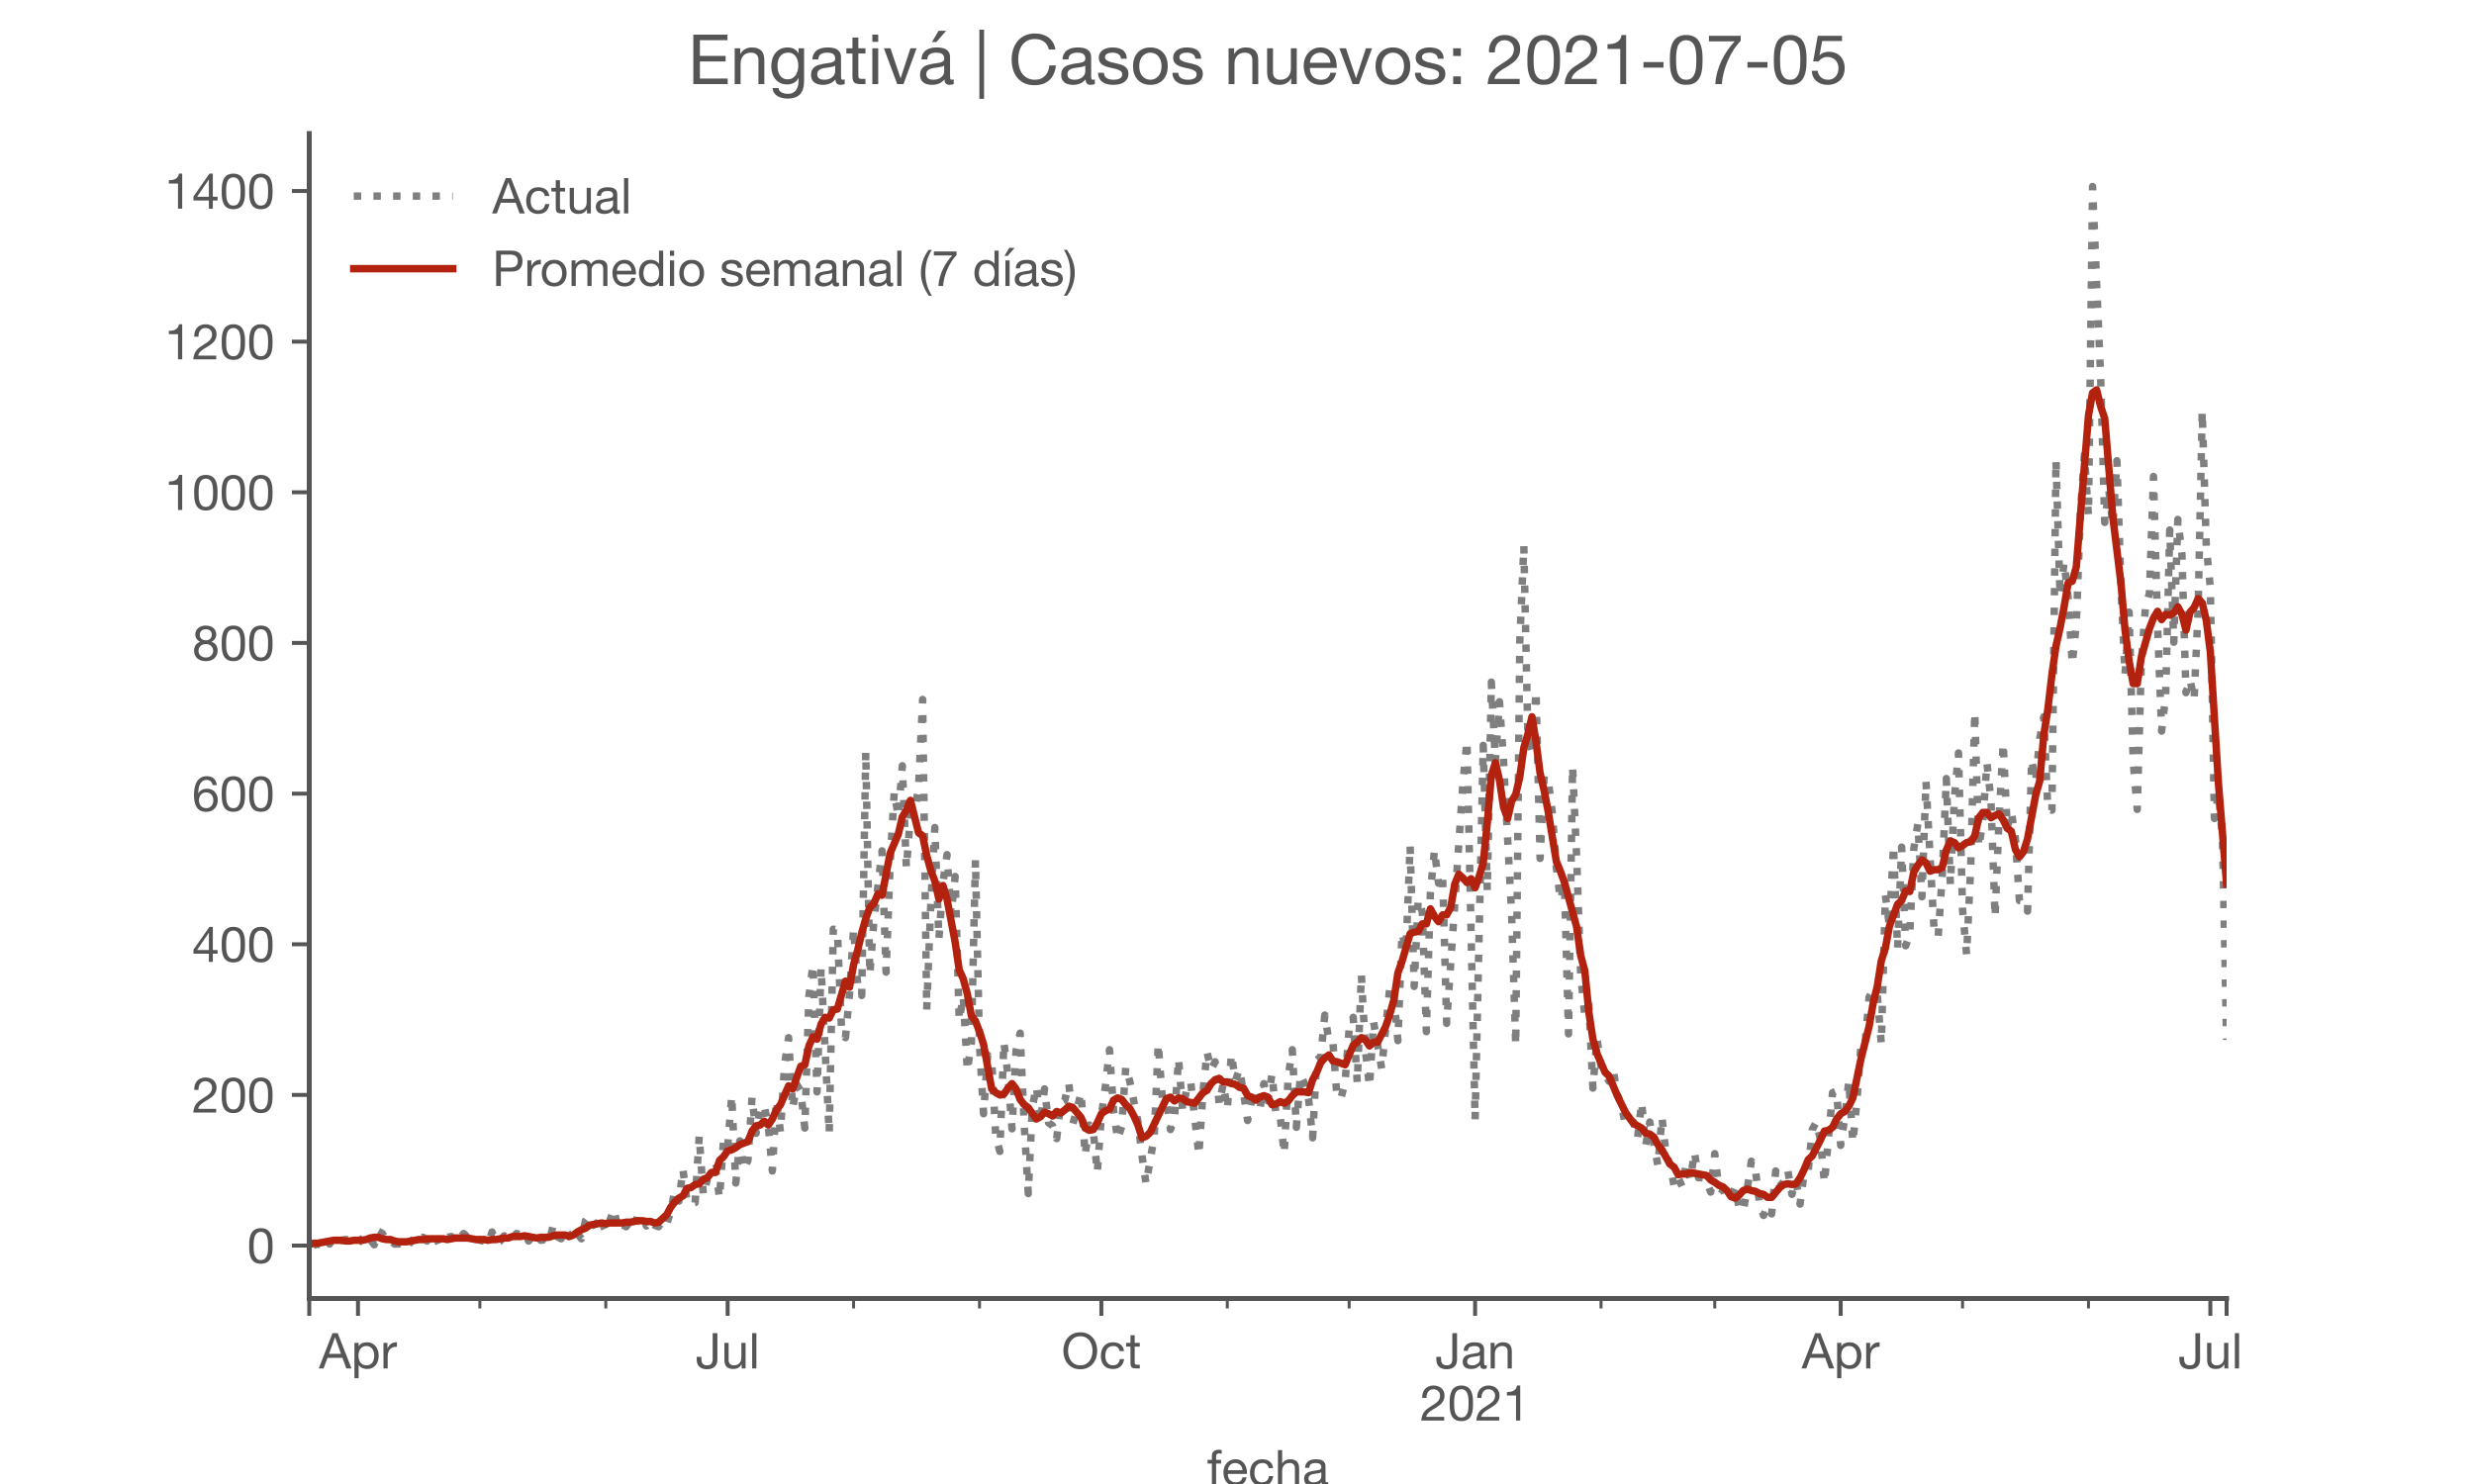 <?xml version="1.0" encoding="utf-8" standalone="no"?>
<!DOCTYPE svg PUBLIC "-//W3C//DTD SVG 1.1//EN"
  "http://www.w3.org/Graphics/SVG/1.1/DTD/svg11.dtd">
<!-- Created with matplotlib (https://matplotlib.org/) -->
<svg height="300pt" version="1.1" viewBox="0 0 500 300" width="500pt" xmlns="http://www.w3.org/2000/svg" xmlns:xlink="http://www.w3.org/1999/xlink">
 <defs>
  <style type="text/css">*{stroke-linecap:butt;stroke-linejoin:round;}</style>
 </defs>
 <g id="figure_1">
  <g id="patch_1">
   <path d="M 0 300 
L 500 300 
L 500 0 
L 0 0 
z
" style="fill:#ffffff;"/>
  </g>
  <g id="axes_1">
   <g id="patch_2">
    <path d="M 62.5 262.5 
L 450 262.5 
L 450 27 
L 62.5 27 
z
" style="fill:#ffffff;"/>
   </g>
   <g id="matplotlib.axis_1">
    <g id="xtick_1">
     <g id="line2d_1">
      <defs>
       <path d="M 0 0 
L 0 3.5 
" id="mbf2eed3cec" style="stroke:#555555;stroke-width:0.8;"/>
      </defs>
      <g>
       <use style="fill:#555555;stroke:#555555;stroke-width:0.8;" x="62.5" xlink:href="#mbf2eed3cec" y="262.5"/>
      </g>
     </g>
    </g>
    <g id="xtick_2">
     <g id="line2d_2">
      <g>
       <use style="fill:#555555;stroke:#555555;stroke-width:0.8;" x="72.352" xlink:href="#mbf2eed3cec" y="262.5"/>
      </g>
     </g>
     <g id="text_1">
      <!-- Apr -->
      <g style="fill:#555555;" transform="translate(64.482 276.641)scale(0.1 -0.1)">
       <defs>
        <path d="M 20.094 29.5 
L 32.203 62.797 
L 32.406 62.797 
L 44.297 29.5 
z
M 27.203 71.406 
L -0.594 0 
L 9.094 0 
L 17.094 21.5 
L 47.297 21.5 
L 55.094 0 
L 65.594 0 
L 37.703 71.406 
z
" id="HelveticaNeue-65"/>
        <path d="M 6.703 51.703 
L 6.703 -19.703 
L 15.203 -19.703 
L 15.203 6.906 
L 15.406 6.906 
Q 16.797 4.594 18.844 3.047 
Q 20.906 1.5 23.203 0.594 
Q 25.5 -0.297 27.844 -0.688 
Q 30.203 -1.094 32.094 -1.094 
Q 38 -1.094 42.453 1 
Q 46.906 3.094 49.844 6.75 
Q 52.797 10.406 54.25 15.297 
Q 55.703 20.203 55.703 25.703 
Q 55.703 31.203 54.203 36.094 
Q 52.703 41 49.75 44.75 
Q 46.797 48.5 42.344 50.703 
Q 37.906 52.906 31.906 52.906 
Q 26.5 52.906 22 50.953 
Q 17.5 49 15.406 44.703 
L 15.203 44.703 
L 15.203 51.703 
z
M 46.703 26.297 
Q 46.703 22.5 45.891 18.891 
Q 45.094 15.297 43.297 12.5 
Q 41.5 9.703 38.547 8 
Q 35.594 6.297 31.203 6.297 
Q 26.797 6.297 23.688 7.938 
Q 20.594 9.594 18.641 12.297 
Q 16.703 15 15.797 18.547 
Q 14.906 22.094 14.906 25.906 
Q 14.906 29.5 15.75 33 
Q 16.594 36.5 18.5 39.25 
Q 20.406 42 23.406 43.703 
Q 26.406 45.406 30.703 45.406 
Q 34.797 45.406 37.844 43.797 
Q 40.906 42.203 42.844 39.5 
Q 44.797 36.797 45.75 33.344 
Q 46.703 29.906 46.703 26.297 
z
" id="HelveticaNeue-112"/>
        <path d="M 6.094 51.703 
L 6.094 0 
L 14.594 0 
L 14.594 23 
Q 14.594 28 15.594 31.844 
Q 16.594 35.703 18.797 38.391 
Q 21 41.094 24.594 42.5 
Q 28.203 43.906 33.297 43.906 
L 33.297 52.906 
Q 26.406 53.094 21.906 50.094 
Q 17.406 47.094 14.297 40.797 
L 14.094 40.797 
L 14.094 51.703 
z
" id="HelveticaNeue-114"/>
       </defs>
       <use xlink:href="#HelveticaNeue-65"/>
       <use x="64.8" xlink:href="#HelveticaNeue-112"/>
       <use x="124.1" xlink:href="#HelveticaNeue-114"/>
      </g>
     </g>
    </g>
    <g id="xtick_3">
     <g id="line2d_3">
      <g>
       <use style="fill:#555555;stroke:#555555;stroke-width:0.8;" x="147.06" xlink:href="#mbf2eed3cec" y="262.5"/>
      </g>
     </g>
     <g id="text_2">
      <!-- Jul -->
      <g style="fill:#555555;" transform="translate(140.575 276.641)scale(0.1 -0.1)">
       <defs>
        <path d="M 44.094 17.797 
L 44.094 71.406 
L 34.594 71.406 
L 34.594 19.203 
Q 34.594 13.297 32.141 9.797 
Q 29.703 6.297 23.203 6.297 
Q 19.703 6.297 17.453 7.344 
Q 15.203 8.406 13.953 10.297 
Q 12.703 12.203 12.203 14.797 
Q 11.703 17.406 11.703 20.5 
L 11.703 23.5 
L 2.203 23.5 
L 2.203 19.094 
Q 2.203 8.906 7.594 3.656 
Q 13 -1.594 23 -1.594 
Q 29 -1.594 33.047 0.047 
Q 37.094 1.703 39.547 4.453 
Q 42 7.203 43.047 10.703 
Q 44.094 14.203 44.094 17.797 
z
" id="HelveticaNeue-74"/>
        <path d="M 49.203 0 
L 49.203 51.703 
L 40.703 51.703 
L 40.703 22.5 
Q 40.703 19 39.75 16.047 
Q 38.797 13.094 36.891 10.891 
Q 35 8.703 32.141 7.5 
Q 29.297 6.297 25.406 6.297 
Q 20.5 6.297 17.703 9.094 
Q 14.906 11.906 14.906 16.703 
L 14.906 51.703 
L 6.406 51.703 
L 6.406 17.703 
Q 6.406 13.5 7.25 10.047 
Q 8.094 6.594 10.188 4.094 
Q 12.297 1.594 15.688 0.25 
Q 19.094 -1.094 24.203 -1.094 
Q 29.906 -1.094 34.094 1.156 
Q 38.297 3.406 41 8.203 
L 41.203 8.203 
L 41.203 0 
z
" id="HelveticaNeue-117"/>
        <path d="M 6.906 71.406 
L 6.906 0 
L 15.406 0 
L 15.406 71.406 
z
" id="HelveticaNeue-108"/>
       </defs>
       <use xlink:href="#HelveticaNeue-74"/>
       <use x="51.9" xlink:href="#HelveticaNeue-117"/>
       <use x="107.5" xlink:href="#HelveticaNeue-108"/>
      </g>
     </g>
    </g>
    <g id="xtick_4">
     <g id="line2d_4">
      <g>
       <use style="fill:#555555;stroke:#555555;stroke-width:0.8;" x="222.59" xlink:href="#mbf2eed3cec" y="262.5"/>
      </g>
     </g>
     <g id="text_3">
      <!-- Oct -->
      <g style="fill:#555555;" transform="translate(214.53 276.641)scale(0.1 -0.1)">
       <defs>
        <path d="M 13.297 35.703 
Q 13.297 41.094 14.688 46.344 
Q 16.094 51.594 19.094 55.797 
Q 22.094 60 26.797 62.547 
Q 31.5 65.094 38 65.094 
Q 44.5 65.094 49.203 62.547 
Q 53.906 60 56.906 55.797 
Q 59.906 51.594 61.297 46.344 
Q 62.703 41.094 62.703 35.703 
Q 62.703 30.297 61.297 25.047 
Q 59.906 19.797 56.906 15.594 
Q 53.906 11.406 49.203 8.844 
Q 44.5 6.297 38 6.297 
Q 31.5 6.297 26.797 8.844 
Q 22.094 11.406 19.094 15.594 
Q 16.094 19.797 14.688 25.047 
Q 13.297 30.297 13.297 35.703 
z
M 3.797 35.703 
Q 3.797 28.406 5.938 21.656 
Q 8.094 14.906 12.391 9.703 
Q 16.703 4.5 23.094 1.453 
Q 29.5 -1.594 38 -1.594 
Q 46.5 -1.594 52.891 1.453 
Q 59.297 4.5 63.594 9.703 
Q 67.906 14.906 70.047 21.656 
Q 72.203 28.406 72.203 35.703 
Q 72.203 43 70.047 49.75 
Q 67.906 56.5 63.594 61.703 
Q 59.297 66.906 52.891 70 
Q 46.5 73.094 38 73.094 
Q 29.5 73.094 23.094 70 
Q 16.703 66.906 12.391 61.703 
Q 8.094 56.5 5.938 49.75 
Q 3.797 43 3.797 35.703 
z
" id="HelveticaNeue-79"/>
        <path d="M 41.5 35.094 
L 50.297 35.094 
Q 49.797 39.703 47.891 43.047 
Q 46 46.406 43.047 48.594 
Q 40.094 50.797 36.25 51.844 
Q 32.406 52.906 28 52.906 
Q 21.906 52.906 17.297 50.75 
Q 12.703 48.594 9.641 44.844 
Q 6.594 41.094 5.094 36.047 
Q 3.594 31 3.594 25.203 
Q 3.594 19.406 5.141 14.547 
Q 6.703 9.703 9.75 6.203 
Q 12.797 2.703 17.344 0.797 
Q 21.906 -1.094 27.797 -1.094 
Q 37.703 -1.094 43.453 4.094 
Q 49.203 9.297 50.594 18.906 
L 41.906 18.906 
Q 41.094 12.906 37.547 9.594 
Q 34 6.297 27.703 6.297 
Q 23.703 6.297 20.797 7.891 
Q 17.906 9.5 16.094 12.141 
Q 14.297 14.797 13.438 18.188 
Q 12.594 21.594 12.594 25.203 
Q 12.594 29.094 13.391 32.75 
Q 14.203 36.406 16.047 39.203 
Q 17.906 42 21 43.703 
Q 24.094 45.406 28.703 45.406 
Q 34.094 45.406 37.297 42.703 
Q 40.5 40 41.5 35.094 
z
" id="HelveticaNeue-99"/>
        <path d="M 18.203 51.703 
L 18.203 67.203 
L 9.703 67.203 
L 9.703 51.703 
L 0.906 51.703 
L 0.906 44.203 
L 9.703 44.203 
L 9.703 11.297 
Q 9.703 7.703 10.391 5.5 
Q 11.094 3.297 12.547 2.094 
Q 14 0.906 16.344 0.453 
Q 18.703 0 22 0 
L 28.5 0 
L 28.5 7.5 
L 24.594 7.5 
Q 22.594 7.5 21.344 7.641 
Q 20.094 7.797 19.391 8.297 
Q 18.703 8.797 18.453 9.688 
Q 18.203 10.594 18.203 12.094 
L 18.203 44.203 
L 28.5 44.203 
L 28.5 51.703 
z
" id="HelveticaNeue-116"/>
       </defs>
       <use xlink:href="#HelveticaNeue-79"/>
       <use x="76" xlink:href="#HelveticaNeue-99"/>
       <use x="129.7" xlink:href="#HelveticaNeue-116"/>
      </g>
     </g>
    </g>
    <g id="xtick_5">
     <g id="line2d_5">
      <g>
       <use style="fill:#555555;stroke:#555555;stroke-width:0.8;" x="298.12" xlink:href="#mbf2eed3cec" y="262.5"/>
      </g>
     </g>
     <g id="text_4">
      <!-- Jan -->
      <g style="fill:#555555;" transform="translate(290.06 276.641)scale(0.1 -0.1)">
       <defs>
        <path d="M 52.203 0.203 
Q 50 -1.094 46.094 -1.094 
Q 42.797 -1.094 40.844 0.75 
Q 38.906 2.594 38.906 6.797 
Q 35.406 2.594 30.75 0.75 
Q 26.094 -1.094 20.703 -1.094 
Q 17.203 -1.094 14.047 -0.297 
Q 10.906 0.5 8.594 2.203 
Q 6.297 3.906 4.938 6.656 
Q 3.594 9.406 3.594 13.297 
Q 3.594 17.703 5.094 20.5 
Q 6.594 23.297 9.047 25.047 
Q 11.5 26.797 14.641 27.688 
Q 17.797 28.594 21.094 29.203 
Q 24.594 29.906 27.75 30.25 
Q 30.906 30.594 33.297 31.25 
Q 35.703 31.906 37.094 33.156 
Q 38.5 34.406 38.5 36.797 
Q 38.5 39.594 37.453 41.297 
Q 36.406 43 34.75 43.891 
Q 33.094 44.797 31.047 45.094 
Q 29 45.406 27 45.406 
Q 21.594 45.406 18 43.344 
Q 14.406 41.297 14.094 35.594 
L 5.594 35.594 
Q 5.797 40.406 7.594 43.703 
Q 9.406 47 12.406 49.047 
Q 15.406 51.094 19.25 52 
Q 23.094 52.906 27.5 52.906 
Q 31 52.906 34.453 52.406 
Q 37.906 51.906 40.703 50.344 
Q 43.5 48.797 45.203 46 
Q 46.906 43.203 46.906 38.703 
L 46.906 12.094 
Q 46.906 9.094 47.25 7.688 
Q 47.594 6.297 49.594 6.297 
Q 50.703 6.297 52.203 6.797 
z
M 38.406 26.703 
Q 36.797 25.5 34.188 24.953 
Q 31.594 24.406 28.75 24.047 
Q 25.906 23.703 23 23.25 
Q 20.094 22.797 17.797 21.797 
Q 15.5 20.797 14.047 18.938 
Q 12.594 17.094 12.594 13.906 
Q 12.594 11.797 13.438 10.344 
Q 14.297 8.906 15.641 8 
Q 17 7.094 18.797 6.688 
Q 20.594 6.297 22.594 6.297 
Q 26.797 6.297 29.797 7.438 
Q 32.797 8.594 34.688 10.344 
Q 36.594 12.094 37.5 14.141 
Q 38.406 16.203 38.406 18 
z
" id="HelveticaNeue-97"/>
        <path d="M 6.406 51.703 
L 6.406 0 
L 14.906 0 
L 14.906 29.203 
Q 14.906 32.703 15.844 35.641 
Q 16.797 38.594 18.688 40.797 
Q 20.594 43 23.438 44.203 
Q 26.297 45.406 30.203 45.406 
Q 35.094 45.406 37.891 42.594 
Q 40.703 39.797 40.703 35 
L 40.703 0 
L 49.203 0 
L 49.203 34 
Q 49.203 38.203 48.344 41.641 
Q 47.5 45.094 45.391 47.594 
Q 43.297 50.094 39.891 51.5 
Q 36.5 52.906 31.406 52.906 
Q 19.906 52.906 14.594 43.5 
L 14.406 43.5 
L 14.406 51.703 
z
" id="HelveticaNeue-110"/>
       </defs>
       <use xlink:href="#HelveticaNeue-74"/>
       <use x="51.9" xlink:href="#HelveticaNeue-97"/>
       <use x="105.6" xlink:href="#HelveticaNeue-110"/>
      </g>
      <!-- 2021 -->
      <g style="fill:#555555;" transform="translate(287.001 287.18)scale(0.1 -0.1)">
       <defs>
        <path d="M 4.406 45.797 
L 12.906 45.797 
Q 12.797 49 13.547 52.141 
Q 14.297 55.297 16 57.797 
Q 17.703 60.297 20.344 61.844 
Q 23 63.406 26.703 63.406 
Q 29.5 63.406 32 62.5 
Q 34.5 61.594 36.344 59.891 
Q 38.203 58.203 39.297 55.844 
Q 40.406 53.5 40.406 50.594 
Q 40.406 46.906 39.25 44.094 
Q 38.094 41.297 35.844 38.891 
Q 33.594 36.5 30.188 34.141 
Q 26.797 31.797 22.297 29 
Q 18.594 26.797 15.188 24.297 
Q 11.797 21.797 9.094 18.5 
Q 6.406 15.203 4.656 10.75 
Q 2.906 6.297 2.406 0 
L 48.703 0 
L 48.703 7.5 
L 12.297 7.5 
Q 12.906 10.797 14.844 13.344 
Q 16.797 15.906 19.547 18.094 
Q 22.297 20.297 25.594 22.25 
Q 28.906 24.203 32.203 26.203 
Q 35.5 28.297 38.594 30.594 
Q 41.703 32.906 44.094 35.75 
Q 46.5 38.594 47.953 42.188 
Q 49.406 45.797 49.406 50.5 
Q 49.406 55.5 47.656 59.297 
Q 45.906 63.094 42.906 65.641 
Q 39.906 68.203 35.844 69.547 
Q 31.797 70.906 27.203 70.906 
Q 21.594 70.906 17.188 69 
Q 12.797 67.094 9.844 63.75 
Q 6.906 60.406 5.5 55.797 
Q 4.094 51.203 4.406 45.797 
z
" id="HelveticaNeue-50"/>
        <path d="M 13.203 34.906 
Q 13.203 37.5 13.25 40.641 
Q 13.297 43.797 13.75 46.938 
Q 14.203 50.094 15.047 53.094 
Q 15.906 56.094 17.547 58.344 
Q 19.203 60.594 21.703 62 
Q 24.203 63.406 27.797 63.406 
Q 31.406 63.406 33.906 62 
Q 36.406 60.594 38.047 58.344 
Q 39.703 56.094 40.547 53.094 
Q 41.406 50.094 41.844 46.938 
Q 42.297 43.797 42.344 40.641 
Q 42.406 37.5 42.406 34.906 
Q 42.406 30.906 42.156 25.953 
Q 41.906 21 40.547 16.641 
Q 39.203 12.297 36.203 9.297 
Q 33.203 6.297 27.797 6.297 
Q 22.406 6.297 19.406 9.297 
Q 16.406 12.297 15.047 16.641 
Q 13.703 21 13.453 25.953 
Q 13.203 30.906 13.203 34.906 
z
M 4.203 34.797 
Q 4.203 30.906 4.391 26.703 
Q 4.594 22.5 5.391 18.5 
Q 6.203 14.5 7.703 10.953 
Q 9.203 7.406 11.797 4.703 
Q 14.406 2 18.344 0.453 
Q 22.297 -1.094 27.797 -1.094 
Q 33.406 -1.094 37.297 0.453 
Q 41.203 2 43.797 4.703 
Q 46.406 7.406 47.906 10.953 
Q 49.406 14.5 50.203 18.5 
Q 51 22.5 51.203 26.703 
Q 51.406 30.906 51.406 34.797 
Q 51.406 38.703 51.203 42.891 
Q 51 47.094 50.203 51.094 
Q 49.406 55.094 47.906 58.688 
Q 46.406 62.297 43.797 65 
Q 41.203 67.703 37.25 69.297 
Q 33.297 70.906 27.797 70.906 
Q 22.297 70.906 18.344 69.297 
Q 14.406 67.703 11.797 65 
Q 9.203 62.297 7.703 58.688 
Q 6.203 55.094 5.391 51.094 
Q 4.594 47.094 4.391 42.891 
Q 4.203 38.703 4.203 34.797 
z
" id="HelveticaNeue-48"/>
        <path d="M 35.594 0 
L 35.594 70.906 
L 29.094 70.906 
Q 28.406 66.906 26.5 64.297 
Q 24.594 61.703 21.844 60.203 
Q 19.094 58.703 15.688 58.141 
Q 12.297 57.594 8.703 57.594 
L 8.703 50.797 
L 27.094 50.797 
L 27.094 0 
z
" id="HelveticaNeue-49"/>
       </defs>
       <use xlink:href="#HelveticaNeue-50"/>
       <use x="55.6" xlink:href="#HelveticaNeue-48"/>
       <use x="111.2" xlink:href="#HelveticaNeue-50"/>
       <use x="166.8" xlink:href="#HelveticaNeue-49"/>
      </g>
     </g>
    </g>
    <g id="xtick_6">
     <g id="line2d_6">
      <g>
       <use style="fill:#555555;stroke:#555555;stroke-width:0.8;" x="372.007" xlink:href="#mbf2eed3cec" y="262.5"/>
      </g>
     </g>
     <g id="text_5">
      <!-- Apr -->
      <g style="fill:#555555;" transform="translate(364.138 276.641)scale(0.1 -0.1)">
       <use xlink:href="#HelveticaNeue-65"/>
       <use x="64.8" xlink:href="#HelveticaNeue-112"/>
       <use x="124.1" xlink:href="#HelveticaNeue-114"/>
      </g>
     </g>
    </g>
    <g id="xtick_7">
     <g id="line2d_7">
      <g>
       <use style="fill:#555555;stroke:#555555;stroke-width:0.8;" x="446.716" xlink:href="#mbf2eed3cec" y="262.5"/>
      </g>
     </g>
     <g id="text_6">
      <!-- Jul -->
      <g style="fill:#555555;" transform="translate(440.231 276.641)scale(0.1 -0.1)">
       <use xlink:href="#HelveticaNeue-74"/>
       <use x="51.9" xlink:href="#HelveticaNeue-117"/>
       <use x="107.5" xlink:href="#HelveticaNeue-108"/>
      </g>
     </g>
    </g>
    <g id="xtick_8">
     <g id="line2d_8">
      <g>
       <use style="fill:#555555;stroke:#555555;stroke-width:0.8;" x="450" xlink:href="#mbf2eed3cec" y="262.5"/>
      </g>
     </g>
    </g>
    <g id="xtick_9">
     <g id="line2d_9">
      <defs>
       <path d="M 0 0 
L 0 2 
" id="m38c114b309" style="stroke:#555555;stroke-width:0.6;"/>
      </defs>
      <g>
       <use style="fill:#555555;stroke:#555555;stroke-width:0.6;" x="96.981" xlink:href="#m38c114b309" y="262.5"/>
      </g>
     </g>
    </g>
    <g id="xtick_10">
     <g id="line2d_10">
      <g>
       <use style="fill:#555555;stroke:#555555;stroke-width:0.6;" x="122.431" xlink:href="#m38c114b309" y="262.5"/>
      </g>
     </g>
    </g>
    <g id="xtick_11">
     <g id="line2d_11">
      <g>
       <use style="fill:#555555;stroke:#555555;stroke-width:0.6;" x="172.511" xlink:href="#m38c114b309" y="262.5"/>
      </g>
     </g>
    </g>
    <g id="xtick_12">
     <g id="line2d_12">
      <g>
       <use style="fill:#555555;stroke:#555555;stroke-width:0.6;" x="197.961" xlink:href="#m38c114b309" y="262.5"/>
      </g>
     </g>
    </g>
    <g id="xtick_13">
     <g id="line2d_13">
      <g>
       <use style="fill:#555555;stroke:#555555;stroke-width:0.6;" x="248.04" xlink:href="#m38c114b309" y="262.5"/>
      </g>
     </g>
    </g>
    <g id="xtick_14">
     <g id="line2d_14">
      <g>
       <use style="fill:#555555;stroke:#555555;stroke-width:0.6;" x="272.669" xlink:href="#m38c114b309" y="262.5"/>
      </g>
     </g>
    </g>
    <g id="xtick_15">
     <g id="line2d_15">
      <g>
       <use style="fill:#555555;stroke:#555555;stroke-width:0.6;" x="323.57" xlink:href="#m38c114b309" y="262.5"/>
      </g>
     </g>
    </g>
    <g id="xtick_16">
     <g id="line2d_16">
      <g>
       <use style="fill:#555555;stroke:#555555;stroke-width:0.6;" x="346.557" xlink:href="#m38c114b309" y="262.5"/>
      </g>
     </g>
    </g>
    <g id="xtick_17">
     <g id="line2d_17">
      <g>
       <use style="fill:#555555;stroke:#555555;stroke-width:0.6;" x="396.637" xlink:href="#m38c114b309" y="262.5"/>
      </g>
     </g>
    </g>
    <g id="xtick_18">
     <g id="line2d_18">
      <g>
       <use style="fill:#555555;stroke:#555555;stroke-width:0.6;" x="422.087" xlink:href="#m38c114b309" y="262.5"/>
      </g>
     </g>
    </g>
    <g id="text_7">
     <!-- fecha -->
     <g style="fill:#555555;" transform="translate(243.935 300.291)scale(0.1 -0.1)">
      <defs>
       <path d="M 9.906 44.203 
L 9.906 0 
L 18.406 0 
L 18.406 44.203 
L 28.406 44.203 
L 28.406 51.703 
L 18.406 51.703 
L 18.406 58.906 
Q 18.406 62.297 20.094 63.5 
Q 21.797 64.703 24.906 64.703 
Q 26 64.703 27.297 64.547 
Q 28.594 64.406 29.703 64 
L 29.703 71.406 
Q 28.5 71.797 26.953 72 
Q 25.406 72.203 24.203 72.203 
Q 17.203 72.203 13.547 68.953 
Q 9.906 65.703 9.906 59.406 
L 9.906 51.703 
L 1.203 51.703 
L 1.203 44.203 
z
" id="HelveticaNeue-102"/>
       <path d="M 42.297 30.797 
L 12.594 30.797 
Q 12.797 33.797 13.891 36.438 
Q 15 39.094 16.891 41.094 
Q 18.797 43.094 21.438 44.25 
Q 24.094 45.406 27.406 45.406 
Q 30.594 45.406 33.25 44.25 
Q 35.906 43.094 37.844 41.141 
Q 39.797 39.203 40.938 36.5 
Q 42.094 33.797 42.297 30.797 
z
M 50.5 16.406 
L 42.094 16.406 
Q 41 11.297 37.547 8.797 
Q 34.094 6.297 28.703 6.297 
Q 24.5 6.297 21.391 7.688 
Q 18.297 9.094 16.297 11.438 
Q 14.297 13.797 13.391 16.844 
Q 12.5 19.906 12.594 23.297 
L 51.297 23.297 
Q 51.5 28 50.453 33.203 
Q 49.406 38.406 46.656 42.797 
Q 43.906 47.203 39.344 50.047 
Q 34.797 52.906 27.906 52.906 
Q 22.594 52.906 18.141 50.906 
Q 13.703 48.906 10.453 45.297 
Q 7.203 41.703 5.391 36.797 
Q 3.594 31.906 3.594 26 
Q 3.797 20.094 5.344 15.094 
Q 6.906 10.094 10 6.5 
Q 13.094 2.906 17.641 0.906 
Q 22.203 -1.094 28.406 -1.094 
Q 37.203 -1.094 43 3.297 
Q 48.797 7.703 50.5 16.406 
z
" id="HelveticaNeue-101"/>
       <path d="M 6.406 71.406 
L 6.406 0 
L 14.906 0 
L 14.906 29.203 
Q 14.906 32.703 15.844 35.641 
Q 16.797 38.594 18.688 40.797 
Q 20.594 43 23.438 44.203 
Q 26.297 45.406 30.203 45.406 
Q 35.094 45.406 37.891 42.594 
Q 40.703 39.797 40.703 35 
L 40.703 0 
L 49.203 0 
L 49.203 34 
Q 49.203 38.203 48.344 41.641 
Q 47.5 45.094 45.391 47.594 
Q 43.297 50.094 39.891 51.5 
Q 36.5 52.906 31.406 52.906 
Q 29.094 52.906 26.641 52.406 
Q 24.203 51.906 21.953 50.844 
Q 19.703 49.797 17.891 48.141 
Q 16.094 46.5 15.094 44.094 
L 14.906 44.094 
L 14.906 71.406 
z
" id="HelveticaNeue-104"/>
      </defs>
      <use xlink:href="#HelveticaNeue-102"/>
      <use x="29.6" xlink:href="#HelveticaNeue-101"/>
      <use x="83.3" xlink:href="#HelveticaNeue-99"/>
      <use x="137" xlink:href="#HelveticaNeue-104"/>
      <use x="192.6" xlink:href="#HelveticaNeue-97"/>
     </g>
    </g>
   </g>
   <g id="matplotlib.axis_2">
    <g id="ytick_1">
     <g id="line2d_19">
      <defs>
       <path d="M 0 0 
L -3.5 0 
" id="mf27872393b" style="stroke:#555555;stroke-width:0.8;"/>
      </defs>
      <g>
       <use style="fill:#555555;stroke:#555555;stroke-width:0.8;" x="62.5" xlink:href="#mf27872393b" y="251.795"/>
      </g>
     </g>
     <g id="text_8">
      <!-- 0 -->
      <g style="fill:#555555;" transform="translate(49.941 255.366)scale(0.1 -0.1)">
       <use xlink:href="#HelveticaNeue-48"/>
      </g>
     </g>
    </g>
    <g id="ytick_2">
     <g id="line2d_20">
      <g>
       <use style="fill:#555555;stroke:#555555;stroke-width:0.8;" x="62.5" xlink:href="#mf27872393b" y="221.342"/>
      </g>
     </g>
     <g id="text_9">
      <!-- 200 -->
      <g style="fill:#555555;" transform="translate(38.822 224.912)scale(0.1 -0.1)">
       <use xlink:href="#HelveticaNeue-50"/>
       <use x="55.6" xlink:href="#HelveticaNeue-48"/>
       <use x="111.2" xlink:href="#HelveticaNeue-48"/>
      </g>
     </g>
    </g>
    <g id="ytick_3">
     <g id="line2d_21">
      <g>
       <use style="fill:#555555;stroke:#555555;stroke-width:0.8;" x="62.5" xlink:href="#mf27872393b" y="190.888"/>
      </g>
     </g>
     <g id="text_10">
      <!-- 400 -->
      <g style="fill:#555555;" transform="translate(38.822 194.458)scale(0.1 -0.1)">
       <defs>
        <path d="M 33.906 24.094 
L 10.094 24.094 
L 33.703 58.797 
L 33.906 58.797 
z
M 41.906 24.094 
L 41.906 70.906 
L 35.094 70.906 
L 2.797 24.797 
L 2.797 16.594 
L 33.906 16.594 
L 33.906 0 
L 41.906 0 
L 41.906 16.594 
L 51.5 16.594 
L 51.5 24.094 
z
" id="HelveticaNeue-52"/>
       </defs>
       <use xlink:href="#HelveticaNeue-52"/>
       <use x="55.6" xlink:href="#HelveticaNeue-48"/>
       <use x="111.2" xlink:href="#HelveticaNeue-48"/>
      </g>
     </g>
    </g>
    <g id="ytick_4">
     <g id="line2d_22">
      <g>
       <use style="fill:#555555;stroke:#555555;stroke-width:0.8;" x="62.5" xlink:href="#mf27872393b" y="160.434"/>
      </g>
     </g>
     <g id="text_11">
      <!-- 600 -->
      <g style="fill:#555555;" transform="translate(38.822 164.004)scale(0.1 -0.1)">
       <defs>
        <path d="M 41.406 52.797 
L 49.906 52.797 
Q 49.094 61.594 43.891 66.25 
Q 38.703 70.906 29.906 70.906 
Q 22.297 70.906 17.297 67.703 
Q 12.297 64.5 9.297 59.203 
Q 6.297 53.906 5.047 47.047 
Q 3.797 40.203 3.797 32.906 
Q 3.797 27.297 4.641 21.297 
Q 5.5 15.297 8.094 10.297 
Q 10.703 5.297 15.5 2.094 
Q 20.297 -1.094 28.203 -1.094 
Q 34.906 -1.094 39.453 1.156 
Q 44 3.406 46.75 6.844 
Q 49.5 10.297 50.703 14.5 
Q 51.906 18.703 51.906 22.594 
Q 51.906 27.5 50.406 31.703 
Q 48.906 35.906 46.156 39 
Q 43.406 42.094 39.344 43.844 
Q 35.297 45.594 30.203 45.594 
Q 24.406 45.594 19.953 43.391 
Q 15.5 41.203 12.5 36.297 
L 12.297 36.5 
Q 12.406 40.594 13.094 45.297 
Q 13.797 50 15.641 54.047 
Q 17.5 58.094 20.797 60.75 
Q 24.094 63.406 29.5 63.406 
Q 34.594 63.406 37.688 60.5 
Q 40.797 57.594 41.406 52.797 
z
M 28.594 38.094 
Q 32.203 38.094 34.891 36.797 
Q 37.594 35.5 39.391 33.344 
Q 41.203 31.203 42.047 28.25 
Q 42.906 25.297 42.906 22 
Q 42.906 18.906 41.953 16.047 
Q 41 13.203 39.203 11 
Q 37.406 8.797 34.75 7.547 
Q 32.094 6.297 28.594 6.297 
Q 25.094 6.297 22.344 7.547 
Q 19.594 8.797 17.75 10.891 
Q 15.906 13 14.906 15.891 
Q 13.906 18.797 13.906 22.094 
Q 13.906 25.406 14.844 28.344 
Q 15.797 31.297 17.688 33.438 
Q 19.594 35.594 22.297 36.844 
Q 25 38.094 28.594 38.094 
z
" id="HelveticaNeue-54"/>
       </defs>
       <use xlink:href="#HelveticaNeue-54"/>
       <use x="55.6" xlink:href="#HelveticaNeue-48"/>
       <use x="111.2" xlink:href="#HelveticaNeue-48"/>
      </g>
     </g>
    </g>
    <g id="ytick_5">
     <g id="line2d_23">
      <g>
       <use style="fill:#555555;stroke:#555555;stroke-width:0.8;" x="62.5" xlink:href="#mf27872393b" y="129.98"/>
      </g>
     </g>
     <g id="text_12">
      <!-- 800 -->
      <g style="fill:#555555;" transform="translate(38.822 133.55)scale(0.1 -0.1)">
       <defs>
        <path d="M 15.5 52.5 
Q 15.5 55.203 16.5 57.203 
Q 17.5 59.203 19.141 60.594 
Q 20.797 62 23.094 62.703 
Q 25.406 63.406 27.906 63.406 
Q 33.094 63.406 36.438 60.656 
Q 39.797 57.906 39.797 52.5 
Q 39.797 47.094 36.5 44.094 
Q 33.203 41.094 28.094 41.094 
Q 25.5 41.094 23.203 41.797 
Q 20.906 42.5 19.203 43.891 
Q 17.5 45.297 16.5 47.438 
Q 15.5 49.594 15.5 52.5 
z
M 6.5 52.797 
Q 6.5 48 9.203 43.953 
Q 11.906 39.906 16.406 38.094 
Q 10.406 36 7.203 31.344 
Q 4 26.703 4 20.406 
Q 4 15 5.844 10.953 
Q 7.703 6.906 10.953 4.203 
Q 14.203 1.5 18.594 0.203 
Q 23 -1.094 28.094 -1.094 
Q 33 -1.094 37.297 0.297 
Q 41.594 1.703 44.75 4.453 
Q 47.906 7.203 49.75 11.203 
Q 51.594 15.203 51.594 20.406 
Q 51.594 27 48.5 31.547 
Q 45.406 36.094 39 38.094 
Q 43.5 40.094 46.141 44.047 
Q 48.797 48 48.797 52.797 
Q 48.797 56.203 47.594 59.453 
Q 46.406 62.703 43.844 65.25 
Q 41.297 67.797 37.188 69.344 
Q 33.094 70.906 27.297 70.906 
Q 23.203 70.906 19.453 69.703 
Q 15.703 68.5 12.797 66.203 
Q 9.906 63.906 8.203 60.547 
Q 6.5 57.203 6.5 52.797 
z
M 13 20 
Q 13 23.094 14.141 25.594 
Q 15.297 28.094 17.344 29.891 
Q 19.406 31.703 22.156 32.641 
Q 24.906 33.594 28 33.594 
Q 31 33.594 33.641 32.547 
Q 36.297 31.5 38.297 29.703 
Q 40.297 27.906 41.438 25.453 
Q 42.594 23 42.594 20.094 
Q 42.594 17.094 41.547 14.594 
Q 40.5 12.094 38.547 10.25 
Q 36.594 8.406 33.938 7.344 
Q 31.297 6.297 28.094 6.297 
Q 21.5 6.297 17.25 9.938 
Q 13 13.594 13 20 
z
" id="HelveticaNeue-56"/>
       </defs>
       <use xlink:href="#HelveticaNeue-56"/>
       <use x="55.6" xlink:href="#HelveticaNeue-48"/>
       <use x="111.2" xlink:href="#HelveticaNeue-48"/>
      </g>
     </g>
    </g>
    <g id="ytick_6">
     <g id="line2d_24">
      <g>
       <use style="fill:#555555;stroke:#555555;stroke-width:0.8;" x="62.5" xlink:href="#mf27872393b" y="99.526"/>
      </g>
     </g>
     <g id="text_13">
      <!-- 1000 -->
      <g style="fill:#555555;" transform="translate(33.263 103.096)scale(0.1 -0.1)">
       <use xlink:href="#HelveticaNeue-49"/>
       <use x="55.6" xlink:href="#HelveticaNeue-48"/>
       <use x="111.2" xlink:href="#HelveticaNeue-48"/>
       <use x="166.8" xlink:href="#HelveticaNeue-48"/>
      </g>
     </g>
    </g>
    <g id="ytick_7">
     <g id="line2d_25">
      <g>
       <use style="fill:#555555;stroke:#555555;stroke-width:0.8;" x="62.5" xlink:href="#mf27872393b" y="69.072"/>
      </g>
     </g>
     <g id="text_14">
      <!-- 1200 -->
      <g style="fill:#555555;" transform="translate(33.263 72.642)scale(0.1 -0.1)">
       <use xlink:href="#HelveticaNeue-49"/>
       <use x="55.6" xlink:href="#HelveticaNeue-50"/>
       <use x="111.2" xlink:href="#HelveticaNeue-48"/>
       <use x="166.8" xlink:href="#HelveticaNeue-48"/>
      </g>
     </g>
    </g>
    <g id="ytick_8">
     <g id="line2d_26">
      <g>
       <use style="fill:#555555;stroke:#555555;stroke-width:0.8;" x="62.5" xlink:href="#mf27872393b" y="38.618"/>
      </g>
     </g>
     <g id="text_15">
      <!-- 1400 -->
      <g style="fill:#555555;" transform="translate(33.263 42.188)scale(0.1 -0.1)">
       <use xlink:href="#HelveticaNeue-49"/>
       <use x="55.6" xlink:href="#HelveticaNeue-52"/>
       <use x="111.2" xlink:href="#HelveticaNeue-48"/>
       <use x="166.8" xlink:href="#HelveticaNeue-48"/>
      </g>
     </g>
    </g>
   </g>
   <g id="line2d_27">
    <path clip-path="url(#p8110bf3cdb)" d="M 63.321 251.795 
L 64.142 251.491 
L 64.963 251.643 
L 65.784 250.273 
L 66.605 251.491 
L 67.426 250.12 
L 68.247 250.73 
L 69.068 250.73 
L 69.889 250.577 
L 70.71 250.73 
L 71.531 251.491 
L 72.352 251.339 
L 73.994 249.511 
L 75.636 251.643 
L 76.457 248.902 
L 77.278 249.359 
L 78.099 250.73 
L 78.919 250.73 
L 79.74 251.491 
L 80.561 251.491 
L 81.382 251.034 
L 82.203 250.12 
L 83.845 251.643 
L 84.666 250.73 
L 85.487 250.12 
L 86.308 250.882 
L 87.129 249.511 
L 87.95 249.664 
L 88.771 251.643 
L 90.413 250.12 
L 91.234 249.968 
L 92.055 251.034 
L 92.876 250.425 
L 93.697 249.359 
L 94.518 250.12 
L 95.339 250.73 
L 96.16 250.425 
L 96.981 250.73 
L 97.802 250.882 
L 98.623 251.491 
L 99.444 249.055 
L 100.265 251.186 
L 101.086 250.882 
L 101.907 249.816 
L 102.728 250.73 
L 103.549 250.425 
L 104.37 249.359 
L 105.191 249.664 
L 106.012 249.207 
L 106.833 250.882 
L 107.654 249.816 
L 108.475 249.664 
L 109.296 250.73 
L 110.117 250.577 
L 110.938 251.339 
L 111.758 247.836 
L 112.579 249.968 
L 113.4 250.425 
L 114.221 248.446 
L 115.863 251.034 
L 116.684 249.359 
L 117.505 250.425 
L 118.326 246.771 
L 119.147 245.705 
L 119.968 246.923 
L 120.789 248.75 
L 121.61 247.075 
L 122.431 248.902 
L 124.073 244.487 
L 124.894 248.293 
L 125.715 247.532 
L 126.536 247.989 
L 127.357 246.923 
L 128.178 247.989 
L 128.999 245.4 
L 129.82 245.552 
L 130.641 247.836 
L 131.462 246.771 
L 132.283 247.684 
L 133.104 247.989 
L 133.925 246.618 
L 134.746 247.38 
L 135.567 244.943 
L 136.388 240.528 
L 137.209 242.812 
L 138.03 236.416 
L 138.851 242.964 
L 139.672 243.268 
L 140.493 243.116 
L 141.314 229.564 
L 142.135 241.593 
L 142.956 238.396 
L 143.776 237.634 
L 144.597 236.112 
L 145.418 242.202 
L 146.239 230.325 
L 147.06 231.848 
L 147.881 221.494 
L 148.702 239.157 
L 149.523 230.63 
L 150.344 236.416 
L 151.165 234.589 
L 151.986 221.798 
L 152.807 229.107 
L 153.628 224.082 
L 154.449 223.473 
L 155.27 227.585 
L 156.091 236.721 
L 156.912 222.407 
L 157.733 228.803 
L 158.554 215.251 
L 159.375 209.769 
L 160.196 224.082 
L 161.017 219.21 
L 161.838 220.58 
L 162.659 228.041 
L 163.48 201.394 
L 164.301 194.999 
L 165.122 220.732 
L 165.943 195.608 
L 167.585 229.107 
L 168.406 187.842 
L 169.227 187.995 
L 170.048 207.485 
L 170.869 209.769 
L 171.69 200.937 
L 172.511 187.69 
L 173.332 198.958 
L 174.153 201.242 
L 174.974 151.907 
L 175.794 196.978 
L 176.615 186.167 
L 178.257 172.006 
L 179.078 196.522 
L 179.899 174.595 
L 180.72 160.129 
L 181.541 165.002 
L 182.362 154.8 
L 183.183 175.508 
L 184.004 164.697 
L 184.825 164.24 
L 185.646 159.063 
L 186.467 141.4 
L 187.288 204.135 
L 188.109 182.817 
L 188.93 167.286 
L 189.751 189.822 
L 190.572 178.402 
L 191.393 172.768 
L 192.214 184.949 
L 193.035 177.183 
L 193.856 206.267 
L 194.677 201.394 
L 195.498 216.469 
L 196.319 210.835 
L 197.14 173.833 
L 197.961 211.292 
L 198.782 225.148 
L 199.603 213.271 
L 200.424 214.489 
L 201.245 229.564 
L 202.066 232.762 
L 202.887 210.683 
L 203.708 217.383 
L 204.529 228.194 
L 205.35 212.358 
L 206.171 208.855 
L 206.992 227.28 
L 207.812 241.289 
L 208.633 223.778 
L 209.454 219.667 
L 210.275 226.823 
L 211.096 220.123 
L 211.917 226.976 
L 212.738 227.585 
L 213.559 230.173 
L 214.38 222.864 
L 215.201 222.407 
L 216.022 219.058 
L 216.843 227.128 
L 217.664 224.235 
L 218.485 220.885 
L 219.306 233.523 
L 220.127 227.432 
L 220.948 228.498 
L 221.769 237.025 
L 222.59 225.605 
L 223.411 219.514 
L 224.232 212.205 
L 225.053 224.539 
L 225.874 230.325 
L 226.695 227.737 
L 227.516 215.708 
L 228.337 218.601 
L 229.979 226.671 
L 230.8 233.675 
L 231.621 239.309 
L 233.263 229.869 
L 234.084 210.987 
L 234.905 221.951 
L 235.726 222.103 
L 236.547 228.346 
L 237.368 225.91 
L 238.189 214.033 
L 239.01 224.387 
L 239.831 220.276 
L 240.651 218.753 
L 242.293 233.523 
L 243.114 220.885 
L 243.935 212.662 
L 244.756 216.164 
L 245.577 214.642 
L 246.398 223.169 
L 247.219 219.058 
L 248.04 224.235 
L 248.861 213.119 
L 249.682 218.448 
L 250.503 216.164 
L 251.324 220.885 
L 252.145 226.519 
L 252.966 222.407 
L 253.787 220.428 
L 254.608 224.387 
L 255.429 219.058 
L 256.25 222.56 
L 257.071 217.078 
L 257.892 225.453 
L 258.713 225.453 
L 259.534 233.219 
L 260.355 217.535 
L 261.176 212.205 
L 261.997 227.889 
L 262.818 217.23 
L 263.639 219.058 
L 264.46 222.103 
L 265.281 230.021 
L 266.102 214.337 
L 266.923 213.576 
L 267.744 205.201 
L 268.565 210.378 
L 269.386 210.683 
L 270.207 221.798 
L 271.028 221.951 
L 271.849 218.753 
L 272.669 207.942 
L 273.49 205.658 
L 274.311 218.905 
L 275.132 196.978 
L 275.953 212.358 
L 276.774 219.667 
L 277.595 206.571 
L 279.237 216.012 
L 280.879 199.567 
L 281.7 201.394 
L 282.521 210.378 
L 283.342 188.604 
L 284.163 191.954 
L 284.984 170.94 
L 285.805 199.415 
L 286.626 181.904 
L 287.447 184.34 
L 288.268 208.551 
L 289.089 180.381 
L 289.91 171.854 
L 290.731 178.554 
L 291.552 176.727 
L 292.373 206.876 
L 295.657 158.302 
L 296.478 149.775 
L 298.12 226.366 
L 299.762 150.689 
L 300.583 180.077 
L 301.404 137.898 
L 302.225 153.886 
L 303.046 141.857 
L 303.867 153.886 
L 305.508 184.949 
L 306.329 211.292 
L 307.15 129.675 
L 307.971 110.337 
L 308.792 149.166 
L 309.613 152.211 
L 310.434 139.725 
L 311.255 173.529 
L 312.076 156.932 
L 312.897 157.693 
L 313.718 164.24 
L 314.539 175.356 
L 315.36 181.904 
L 316.181 178.706 
L 317.002 209.008 
L 317.823 154.952 
L 318.644 173.224 
L 319.465 197.283 
L 320.286 205.201 
L 321.107 203.069 
L 321.928 219.971 
L 322.749 209.921 
L 323.57 215.555 
L 324.391 217.383 
L 325.212 218.601 
L 326.033 216.317 
L 326.854 221.189 
L 327.675 223.321 
L 328.496 227.432 
L 329.317 227.432 
L 330.138 226.823 
L 330.959 230.021 
L 331.78 222.864 
L 332.601 231.544 
L 333.422 226.823 
L 335.064 235.655 
L 335.885 225.91 
L 336.706 233.219 
L 337.526 235.503 
L 338.347 239.766 
L 339.168 238.091 
L 339.989 239.918 
L 340.81 235.198 
L 341.631 238.396 
L 342.452 232.914 
L 343.273 238.091 
L 344.094 238.091 
L 344.915 238.853 
L 345.736 240.984 
L 346.557 233.219 
L 347.378 240.223 
L 348.199 240.528 
L 349.02 242.355 
L 349.841 242.05 
L 350.662 240.071 
L 351.483 244.182 
L 352.304 244.791 
L 353.125 240.375 
L 353.946 234.741 
L 354.767 236.416 
L 355.588 243.116 
L 356.409 245.705 
L 357.23 243.877 
L 358.051 245.4 
L 358.872 236.721 
L 359.693 239.766 
L 360.514 238.853 
L 361.335 236.721 
L 362.156 241.441 
L 362.977 238.7 
L 363.798 243.421 
L 364.619 237.178 
L 365.44 236.721 
L 366.261 228.346 
L 367.082 226.823 
L 367.903 230.325 
L 368.724 239.157 
L 370.365 220.885 
L 371.186 220.58 
L 372.007 231.544 
L 372.828 225.91 
L 373.649 218.601 
L 374.47 230.935 
L 375.291 222.56 
L 376.112 211.139 
L 376.933 211.139 
L 377.754 201.547 
L 378.575 200.176 
L 379.396 201.09 
L 380.217 210.987 
L 381.038 180.99 
L 381.859 187.233 
L 382.68 170.94 
L 383.501 191.801 
L 384.322 171.245 
L 385.143 191.192 
L 385.964 188.908 
L 386.785 171.549 
L 387.606 166.525 
L 388.427 181.295 
L 389.248 157.997 
L 390.89 188.147 
L 391.711 189.365 
L 392.532 176.879 
L 393.353 157.388 
L 394.174 178.858 
L 394.995 161.195 
L 395.816 152.211 
L 396.637 183.883 
L 397.458 193.019 
L 398.279 175.356 
L 399.1 143.989 
L 399.921 171.245 
L 400.742 165.915 
L 401.562 154.191 
L 402.383 161.956 
L 403.204 185.406 
L 404.025 165.154 
L 404.846 150.232 
L 405.667 167.286 
L 406.488 164.088 
L 407.309 169.418 
L 408.13 182.056 
L 408.951 182.208 
L 409.772 184.188 
L 410.593 153.582 
L 411.414 157.845 
L 412.235 149.318 
L 413.056 144.902 
L 413.877 163.631 
L 414.698 163.784 
L 415.519 92.978 
L 416.34 120.387 
L 417.161 113.687 
L 417.982 120.844 
L 418.803 134.243 
L 419.624 126.173 
L 420.445 103.79 
L 421.266 91.912 
L 422.087 104.246 
L 422.908 37.705 
L 424.55 76.381 
L 425.371 105.617 
L 426.192 99.069 
L 427.013 106.226 
L 427.834 93.131 
L 428.655 118.712 
L 429.476 136.375 
L 430.297 123.737 
L 431.118 153.886 
L 431.939 163.631 
L 432.76 134.091 
L 433.581 122.975 
L 434.401 119.93 
L 435.222 96.328 
L 436.043 126.325 
L 436.864 147.795 
L 437.685 140.639 
L 438.506 107.139 
L 439.327 129.828 
L 440.148 105.008 
L 440.969 112.012 
L 441.79 140.03 
L 442.611 137.441 
L 443.432 141.4 
L 444.253 122.975 
L 445.074 83.081 
L 445.895 110.337 
L 446.716 118.864 
L 447.537 165.459 
L 448.358 160.434 
L 449.179 169.57 
L 450 210.226 
L 450 210.226 
" style="fill:none;stroke:#000000;stroke-dasharray:1.5,2.475;stroke-dashoffset:0;stroke-opacity:0.5;stroke-width:1.5;"/>
   </g>
   <g id="line2d_28">
    <path clip-path="url(#p8110bf3cdb)" d="M 62.5 251.643 
L 63.321 251.339 
L 64.142 251.339 
L 67.426 250.73 
L 69.068 250.73 
L 69.889 250.882 
L 70.71 250.882 
L 71.531 250.73 
L 73.173 250.73 
L 73.994 250.577 
L 74.815 250.273 
L 75.636 250.12 
L 76.457 250.12 
L 77.278 250.425 
L 78.099 250.577 
L 78.919 250.577 
L 79.74 250.882 
L 80.561 251.034 
L 82.203 251.034 
L 84.666 250.577 
L 85.487 250.577 
L 86.308 250.425 
L 89.592 250.425 
L 90.413 250.577 
L 92.055 250.273 
L 94.518 250.273 
L 96.16 250.577 
L 97.802 250.577 
L 98.623 250.73 
L 99.444 250.577 
L 100.265 250.577 
L 101.907 250.273 
L 102.728 250.273 
L 103.549 249.968 
L 105.191 249.968 
L 106.012 249.816 
L 108.475 250.273 
L 109.296 250.12 
L 110.938 250.12 
L 111.758 249.816 
L 112.579 249.664 
L 114.221 249.664 
L 115.042 249.968 
L 115.863 249.664 
L 116.684 249.055 
L 117.505 248.598 
L 118.326 248.293 
L 119.147 247.684 
L 121.61 247.227 
L 122.431 247.38 
L 123.252 247.227 
L 125.715 247.227 
L 126.536 247.075 
L 127.357 247.075 
L 128.999 246.771 
L 129.82 246.771 
L 130.641 246.923 
L 131.462 246.923 
L 132.283 247.227 
L 133.104 247.075 
L 134.746 245.552 
L 135.567 244.03 
L 136.388 242.964 
L 137.209 242.202 
L 138.03 241.746 
L 138.851 240.223 
L 139.672 240.071 
L 140.493 239.462 
L 141.314 239.309 
L 142.135 238.396 
L 142.956 238.091 
L 143.776 237.025 
L 144.597 237.025 
L 145.418 234.589 
L 146.239 233.828 
L 147.06 232.609 
L 147.881 232.457 
L 148.702 232 
L 149.523 231.391 
L 151.165 230.782 
L 151.986 228.65 
L 152.807 227.585 
L 153.628 227.432 
L 154.449 226.671 
L 155.27 227.432 
L 156.091 226.214 
L 156.912 224.387 
L 157.733 223.321 
L 159.375 219.514 
L 160.196 220.123 
L 161.838 215.555 
L 162.659 215.251 
L 163.48 211.444 
L 164.301 209.617 
L 165.122 210.074 
L 165.943 207.028 
L 166.764 205.658 
L 167.585 205.81 
L 168.406 204.135 
L 169.227 203.983 
L 170.869 198.349 
L 171.69 199.567 
L 172.511 194.999 
L 173.332 192.106 
L 174.153 188.604 
L 174.974 185.71 
L 175.794 183.426 
L 176.615 182.665 
L 177.436 180.686 
L 178.257 180.99 
L 179.899 172.463 
L 181.541 168.656 
L 182.362 165.154 
L 183.183 163.784 
L 184.004 161.804 
L 185.646 168.352 
L 186.467 168.961 
L 187.288 172.92 
L 188.109 175.965 
L 188.93 178.097 
L 189.751 181.751 
L 190.572 179.011 
L 191.393 181.751 
L 193.035 190.431 
L 193.856 196.065 
L 194.677 197.892 
L 195.498 200.937 
L 196.319 205.353 
L 197.14 206.419 
L 197.961 208.551 
L 198.782 211.139 
L 200.424 220.123 
L 201.245 220.885 
L 202.066 221.342 
L 202.887 221.189 
L 203.708 219.971 
L 204.529 219.058 
L 205.35 220.123 
L 206.171 222.255 
L 206.992 223.321 
L 207.812 223.93 
L 209.454 226.214 
L 210.275 225.757 
L 211.096 224.844 
L 211.917 225.148 
L 212.738 225.605 
L 213.559 224.691 
L 214.38 224.996 
L 215.201 224.387 
L 216.022 223.626 
L 216.843 223.93 
L 218.485 225.91 
L 219.306 228.041 
L 220.127 228.498 
L 220.948 228.346 
L 221.769 226.976 
L 222.59 225.148 
L 223.411 224.539 
L 224.232 224.235 
L 225.053 222.407 
L 225.874 221.951 
L 226.695 222.255 
L 227.516 223.321 
L 228.337 224.082 
L 229.158 225.605 
L 229.979 227.432 
L 230.8 230.021 
L 231.621 229.716 
L 232.442 228.955 
L 235.726 222.103 
L 236.547 221.798 
L 237.368 222.56 
L 238.189 221.951 
L 239.01 222.103 
L 239.831 222.712 
L 241.472 223.017 
L 243.114 220.885 
L 243.935 220.428 
L 244.756 219.058 
L 245.577 218.296 
L 246.398 217.992 
L 247.219 218.753 
L 248.04 218.753 
L 248.861 219.058 
L 249.682 219.21 
L 250.503 219.819 
L 251.324 219.971 
L 252.145 221.494 
L 252.966 221.798 
L 253.787 222.407 
L 254.608 221.798 
L 255.429 221.494 
L 256.25 221.798 
L 257.071 223.321 
L 257.892 223.169 
L 258.713 222.712 
L 259.534 223.017 
L 260.355 222.56 
L 261.176 221.494 
L 261.997 220.732 
L 263.639 220.732 
L 264.46 220.885 
L 265.281 218.296 
L 266.102 216.773 
L 266.923 214.794 
L 267.744 213.88 
L 268.565 213.271 
L 269.386 214.489 
L 270.207 214.642 
L 271.849 215.251 
L 273.49 211.292 
L 274.311 210.683 
L 275.132 209.769 
L 275.953 210.226 
L 276.774 211.444 
L 277.595 210.683 
L 278.416 210.683 
L 280.058 207.485 
L 280.879 205.049 
L 281.7 202.156 
L 282.521 196.674 
L 283.342 194.39 
L 284.984 188.756 
L 285.805 188.451 
L 286.626 188.299 
L 287.447 186.776 
L 288.268 186.776 
L 289.089 183.731 
L 289.91 185.254 
L 290.731 186.32 
L 291.552 184.949 
L 292.373 184.949 
L 293.194 183.426 
L 294.015 178.706 
L 294.836 176.727 
L 295.657 177.488 
L 296.478 178.402 
L 297.299 177.64 
L 298.12 179.467 
L 298.941 177.183 
L 299.762 174.443 
L 300.583 166.372 
L 301.404 156.779 
L 302.225 154.191 
L 303.046 157.693 
L 303.867 163.175 
L 304.688 165.459 
L 305.508 161.956 
L 306.329 160.586 
L 307.15 157.084 
L 307.971 151.145 
L 308.792 148.404 
L 309.613 144.902 
L 310.434 149.927 
L 311.255 156.322 
L 312.076 159.825 
L 312.897 164.088 
L 314.539 174.138 
L 315.36 176.118 
L 316.181 178.402 
L 318.644 187.385 
L 319.465 193.172 
L 320.286 196.217 
L 321.107 204.592 
L 321.928 210.074 
L 322.749 212.967 
L 324.391 216.773 
L 325.212 217.535 
L 326.854 221.494 
L 328.496 224.844 
L 330.138 227.128 
L 331.78 228.041 
L 332.601 229.107 
L 333.422 229.26 
L 334.243 229.869 
L 335.064 231.391 
L 335.885 232.457 
L 337.526 235.35 
L 338.347 235.959 
L 339.168 237.482 
L 339.989 237.33 
L 340.81 237.33 
L 341.631 237.025 
L 344.915 237.634 
L 345.736 238.548 
L 346.557 239.005 
L 347.378 239.614 
L 348.199 239.918 
L 349.02 240.68 
L 349.841 241.898 
L 350.662 242.202 
L 351.483 241.593 
L 352.304 240.68 
L 353.125 240.375 
L 353.946 240.68 
L 354.767 240.832 
L 355.588 241.289 
L 356.409 241.441 
L 357.23 242.05 
L 358.051 242.05 
L 359.693 240.071 
L 360.514 239.462 
L 361.335 239.309 
L 362.156 239.462 
L 362.977 239.309 
L 363.798 238.091 
L 364.619 236.416 
L 365.44 234.437 
L 366.261 233.675 
L 367.903 230.478 
L 368.724 228.65 
L 369.544 228.498 
L 370.365 227.889 
L 371.186 226.214 
L 372.007 225.148 
L 372.828 224.691 
L 373.649 223.626 
L 374.47 221.951 
L 376.112 214.033 
L 377.754 207.485 
L 378.575 202.765 
L 379.396 199.415 
L 380.217 194.238 
L 381.038 191.649 
L 381.859 187.233 
L 383.501 182.817 
L 384.322 182.056 
L 385.143 180.077 
L 385.964 180.229 
L 386.785 176.27 
L 387.606 174.899 
L 388.427 173.833 
L 389.248 174.443 
L 390.069 176.118 
L 390.89 175.813 
L 391.711 175.813 
L 392.532 175.356 
L 393.353 171.854 
L 394.174 170.027 
L 394.995 170.331 
L 395.816 171.397 
L 396.637 170.94 
L 397.458 170.331 
L 398.279 170.179 
L 399.1 168.961 
L 399.921 165.306 
L 400.742 164.24 
L 401.562 164.24 
L 402.383 165.306 
L 403.204 164.85 
L 404.025 164.545 
L 404.846 165.763 
L 405.667 167.438 
L 406.488 168.047 
L 407.309 171.702 
L 408.13 173.224 
L 408.951 172.159 
L 409.772 169.57 
L 411.414 160.738 
L 412.235 157.845 
L 413.056 148.557 
L 413.877 143.38 
L 414.698 136.375 
L 415.519 130.589 
L 416.34 126.934 
L 417.161 122.671 
L 417.982 117.798 
L 418.803 117.494 
L 419.624 114.601 
L 422.087 83.994 
L 422.908 79.426 
L 423.729 78.817 
L 424.55 82.167 
L 425.371 84.604 
L 427.013 104.551 
L 428.655 117.951 
L 429.476 127.391 
L 430.297 133.634 
L 431.118 138.202 
L 431.939 138.202 
L 432.76 132.873 
L 434.401 127.087 
L 435.222 124.955 
L 436.043 123.585 
L 436.864 125.26 
L 437.685 124.194 
L 438.506 124.346 
L 439.327 123.889 
L 440.148 122.671 
L 440.969 124.194 
L 441.79 127.391 
L 442.611 123.737 
L 443.432 122.823 
L 444.253 120.996 
L 445.074 121.91 
L 445.895 125.412 
L 446.716 131.807 
L 448.358 158.454 
L 450 178.706 
L 450 178.706 
" style="fill:none;stroke:#b3220f;stroke-linecap:square;stroke-width:1.5;"/>
   </g>
   <g id="patch_3">
    <path d="M 62.5 262.5 
L 62.5 27 
" style="fill:none;stroke:#555555;stroke-linecap:square;stroke-linejoin:miter;"/>
   </g>
   <g id="patch_4">
    <path d="M 62.5 262.5 
L 450 262.5 
" style="fill:none;stroke:#555555;stroke-linecap:square;stroke-linejoin:miter;"/>
   </g>
   <g id="text_16">
    <!-- Engativá | Casos nuevos: 2021-07-05 -->
    <g style="fill:#555555;" transform="translate(139.031 17)scale(0.14 -0.14)">
     <defs>
      <path d="M 7.797 71.406 
L 7.797 0 
L 57.406 0 
L 57.406 8 
L 17.297 8 
L 17.297 32.703 
L 54.406 32.703 
L 54.406 40.703 
L 17.297 40.703 
L 17.297 63.406 
L 57.094 63.406 
L 57.094 71.406 
z
" id="HelveticaNeue-69"/>
      <path d="M 51 4.406 
L 51 51.703 
L 43 51.703 
L 43 44.297 
L 42.906 44.297 
Q 40.594 48.594 36.5 50.75 
Q 32.406 52.906 27.5 52.906 
Q 20.797 52.906 16.188 50.344 
Q 11.594 47.797 8.797 43.844 
Q 6 39.906 4.797 35.047 
Q 3.594 30.203 3.594 25.594 
Q 3.594 20.297 5.047 15.547 
Q 6.5 10.797 9.391 7.25 
Q 12.297 3.703 16.594 1.594 
Q 20.906 -0.5 26.703 -0.5 
Q 31.703 -0.5 36.141 1.75 
Q 40.594 4 42.797 8.797 
L 43 8.797 
L 43 5.406 
Q 43 1.094 42.141 -2.5 
Q 41.297 -6.094 39.391 -8.641 
Q 37.5 -11.203 34.594 -12.641 
Q 31.703 -14.094 27.5 -14.094 
Q 25.406 -14.094 23.094 -13.641 
Q 20.797 -13.203 18.844 -12.203 
Q 16.906 -11.203 15.547 -9.594 
Q 14.203 -8 14.094 -5.703 
L 5.594 -5.703 
Q 5.797 -9.906 7.797 -12.797 
Q 9.797 -15.703 12.844 -17.5 
Q 15.906 -19.297 19.656 -20.094 
Q 23.406 -20.906 27 -20.906 
Q 39.406 -20.906 45.203 -14.594 
Q 51 -8.297 51 4.406 
z
M 27.203 6.906 
Q 23 6.906 20.203 8.656 
Q 17.406 10.406 15.703 13.25 
Q 14 16.094 13.297 19.594 
Q 12.594 23.094 12.594 26.594 
Q 12.594 30.297 13.438 33.688 
Q 14.297 37.094 16.141 39.688 
Q 18 42.297 20.891 43.844 
Q 23.797 45.406 27.906 45.406 
Q 31.906 45.406 34.703 43.797 
Q 37.5 42.203 39.25 39.547 
Q 41 36.906 41.797 33.594 
Q 42.594 30.297 42.594 26.906 
Q 42.594 23.297 41.75 19.688 
Q 40.906 16.094 39.094 13.25 
Q 37.297 10.406 34.344 8.656 
Q 31.406 6.906 27.203 6.906 
z
" id="HelveticaNeue-103"/>
      <path d="M 15.406 61 
L 15.406 71.406 
L 6.906 71.406 
L 6.906 61 
z
M 6.906 51.703 
L 6.906 0 
L 15.406 0 
L 15.406 51.703 
z
" id="HelveticaNeue-105"/>
      <path d="M 29.703 0 
L 48.594 51.703 
L 39.703 51.703 
L 25.594 8.594 
L 25.406 8.594 
L 10.906 51.703 
L 1.406 51.703 
L 20.594 0 
z
" id="HelveticaNeue-118"/>
      <path d="M 52.203 0.203 
Q 50 -1.094 46.094 -1.094 
Q 42.797 -1.094 40.844 0.75 
Q 38.906 2.594 38.906 6.797 
Q 35.406 2.594 30.75 0.75 
Q 26.094 -1.094 20.703 -1.094 
Q 17.203 -1.094 14.047 -0.297 
Q 10.906 0.5 8.594 2.203 
Q 6.297 3.906 4.938 6.656 
Q 3.594 9.406 3.594 13.297 
Q 3.594 17.703 5.094 20.5 
Q 6.594 23.297 9.047 25.047 
Q 11.5 26.797 14.641 27.688 
Q 17.797 28.594 21.094 29.203 
Q 24.594 29.906 27.75 30.25 
Q 30.906 30.594 33.297 31.25 
Q 35.703 31.906 37.094 33.156 
Q 38.5 34.406 38.5 36.797 
Q 38.5 39.594 37.453 41.297 
Q 36.406 43 34.75 43.891 
Q 33.094 44.797 31.047 45.094 
Q 29 45.406 27 45.406 
Q 21.594 45.406 18 43.344 
Q 14.406 41.297 14.094 35.594 
L 5.594 35.594 
Q 5.797 40.406 7.594 43.703 
Q 9.406 47 12.406 49.047 
Q 15.406 51.094 19.25 52 
Q 23.094 52.906 27.5 52.906 
Q 31 52.906 34.453 52.406 
Q 37.906 51.906 40.703 50.344 
Q 43.5 48.797 45.203 46 
Q 46.906 43.203 46.906 38.703 
L 46.906 12.094 
Q 46.906 9.094 47.25 7.688 
Q 47.594 6.297 49.594 6.297 
Q 50.703 6.297 52.203 6.797 
z
M 38.406 26.703 
Q 36.797 25.5 34.188 24.953 
Q 31.594 24.406 28.75 24.047 
Q 25.906 23.703 23 23.25 
Q 20.094 22.797 17.797 21.797 
Q 15.5 20.797 14.047 18.938 
Q 12.594 17.094 12.594 13.906 
Q 12.594 11.797 13.438 10.344 
Q 14.297 8.906 15.641 8 
Q 17 7.094 18.797 6.688 
Q 20.594 6.297 22.594 6.297 
Q 26.797 6.297 29.797 7.438 
Q 32.797 8.594 34.688 10.344 
Q 36.594 12.094 37.5 14.141 
Q 38.406 16.203 38.406 18 
z
M 41.297 77 
L 27.203 60.797 
L 20.797 60.797 
L 30.406 77 
z
" id="HelveticaNeue-225"/>
      <path id="HelveticaNeue-32"/>
      <path d="M 7.703 78.594 
L 7.703 -21.297 
L 14.5 -21.297 
L 14.5 78.594 
z
" id="HelveticaNeue-124"/>
      <path d="M 58 49.906 
L 67.5 49.906 
Q 66.703 55.594 64.094 59.938 
Q 61.5 64.297 57.594 67.188 
Q 53.703 70.094 48.703 71.594 
Q 43.703 73.094 38.094 73.094 
Q 29.906 73.094 23.547 70.141 
Q 17.203 67.203 12.953 62.094 
Q 8.703 57 6.5 50.141 
Q 4.297 43.297 4.297 35.5 
Q 4.297 27.703 6.344 20.891 
Q 8.406 14.094 12.5 9.094 
Q 16.594 4.094 22.797 1.25 
Q 29 -1.594 37.297 -1.594 
Q 51 -1.594 58.891 5.906 
Q 66.797 13.406 68.203 26.906 
L 58.703 26.906 
Q 58.406 22.5 56.906 18.703 
Q 55.406 14.906 52.75 12.156 
Q 50.094 9.406 46.438 7.844 
Q 42.797 6.297 38.094 6.297 
Q 31.703 6.297 27.094 8.688 
Q 22.5 11.094 19.547 15.141 
Q 16.594 19.203 15.188 24.641 
Q 13.797 30.094 13.797 36.203 
Q 13.797 41.797 15.188 47 
Q 16.594 52.203 19.547 56.25 
Q 22.5 60.297 27.047 62.688 
Q 31.594 65.094 38 65.094 
Q 45.5 65.094 50.953 61.297 
Q 56.406 57.5 58 49.906 
z
" id="HelveticaNeue-67"/>
      <path d="M 11.594 16.297 
L 3.094 16.297 
Q 3.297 11.5 5.094 8.141 
Q 6.906 4.797 9.906 2.75 
Q 12.906 0.703 16.797 -0.188 
Q 20.703 -1.094 25 -1.094 
Q 28.906 -1.094 32.844 -0.344 
Q 36.797 0.406 39.938 2.297 
Q 43.094 4.203 45.047 7.297 
Q 47 10.406 47 15.094 
Q 47 18.797 45.547 21.297 
Q 44.094 23.797 41.75 25.438 
Q 39.406 27.094 36.344 28.094 
Q 33.297 29.094 30.094 29.797 
Q 27.094 30.5 24.094 31.141 
Q 21.094 31.797 18.688 32.75 
Q 16.297 33.703 14.75 35.141 
Q 13.203 36.594 13.203 38.797 
Q 13.203 40.797 14.203 42.047 
Q 15.203 43.297 16.797 44.047 
Q 18.406 44.797 20.344 45.094 
Q 22.297 45.406 24.203 45.406 
Q 26.297 45.406 28.344 44.953 
Q 30.406 44.5 32.094 43.5 
Q 33.797 42.5 34.891 40.844 
Q 36 39.203 36.203 36.703 
L 44.703 36.703 
Q 44.406 41.406 42.703 44.547 
Q 41 47.703 38.141 49.547 
Q 35.297 51.406 31.594 52.156 
Q 27.906 52.906 23.5 52.906 
Q 20.094 52.906 16.641 52.047 
Q 13.203 51.203 10.453 49.453 
Q 7.703 47.703 5.953 44.891 
Q 4.203 42.094 4.203 38.203 
Q 4.203 33.203 6.703 30.391 
Q 9.203 27.594 12.953 26.047 
Q 16.703 24.5 21.094 23.641 
Q 25.5 22.797 29.25 21.75 
Q 33 20.703 35.5 19 
Q 38 17.297 38 14 
Q 38 11.594 36.797 10.047 
Q 35.594 8.5 33.75 7.703 
Q 31.906 6.906 29.703 6.594 
Q 27.5 6.297 25.5 6.297 
Q 22.906 6.297 20.453 6.797 
Q 18 7.297 16.047 8.438 
Q 14.094 9.594 12.891 11.547 
Q 11.703 13.5 11.594 16.297 
z
" id="HelveticaNeue-115"/>
      <path d="M 12.594 25.797 
Q 12.594 30.5 13.844 34.141 
Q 15.094 37.797 17.297 40.297 
Q 19.5 42.797 22.453 44.094 
Q 25.406 45.406 28.703 45.406 
Q 32 45.406 34.953 44.094 
Q 37.906 42.797 40.094 40.297 
Q 42.297 37.797 43.547 34.141 
Q 44.797 30.5 44.797 25.797 
Q 44.797 21.094 43.547 17.438 
Q 42.297 13.797 40.094 11.344 
Q 37.906 8.906 34.953 7.594 
Q 32 6.297 28.703 6.297 
Q 25.406 6.297 22.453 7.594 
Q 19.5 8.906 17.297 11.344 
Q 15.094 13.797 13.844 17.438 
Q 12.594 21.094 12.594 25.797 
z
M 3.594 25.797 
Q 3.594 20.094 5.188 15.188 
Q 6.797 10.297 10 6.641 
Q 13.203 3 17.891 0.953 
Q 22.594 -1.094 28.703 -1.094 
Q 34.906 -1.094 39.547 0.953 
Q 44.203 3 47.391 6.641 
Q 50.594 10.297 52.188 15.188 
Q 53.797 20.094 53.797 25.797 
Q 53.797 31.5 52.188 36.453 
Q 50.594 41.406 47.391 45.047 
Q 44.203 48.703 39.547 50.797 
Q 34.906 52.906 28.703 52.906 
Q 22.594 52.906 17.891 50.797 
Q 13.203 48.703 10 45.047 
Q 6.797 41.406 5.188 36.453 
Q 3.594 31.5 3.594 25.797 
z
" id="HelveticaNeue-111"/>
      <path d="M 19.406 40.594 
L 19.406 51.703 
L 8.297 51.703 
L 8.297 40.594 
z
M 8.297 11.094 
L 8.297 0 
L 19.406 0 
L 19.406 11.094 
z
" id="HelveticaNeue-58"/>
      <path d="M 5 31.797 
L 5 23.797 
L 33.906 23.797 
L 33.906 31.797 
z
" id="HelveticaNeue-45"/>
      <path d="M 50.906 62.406 
L 50.906 69.703 
L 5 69.703 
L 5 61.703 
L 42.203 61.703 
Q 36.594 55.797 31.75 48.797 
Q 26.906 41.797 23.203 33.938 
Q 19.5 26.094 17.141 17.547 
Q 14.797 9 14.203 0 
L 23.703 0 
Q 24.203 8.297 26.5 17.094 
Q 28.797 25.906 32.438 34.203 
Q 36.094 42.5 40.797 49.797 
Q 45.5 57.094 50.906 62.406 
z
" id="HelveticaNeue-55"/>
      <path d="M 47 62.203 
L 47 69.703 
L 12 69.703 
L 5.406 32.906 
L 12.703 32.5 
Q 15.203 35.5 18.453 37.344 
Q 21.703 39.203 25.906 39.203 
Q 29.5 39.203 32.453 38 
Q 35.406 36.797 37.5 34.641 
Q 39.594 32.5 40.75 29.547 
Q 41.906 26.594 41.906 23.094 
Q 41.906 18.906 40.703 15.75 
Q 39.5 12.594 37.453 10.5 
Q 35.406 8.406 32.656 7.344 
Q 29.906 6.297 26.906 6.297 
Q 23.703 6.297 21.047 7.25 
Q 18.406 8.203 16.453 9.953 
Q 14.5 11.703 13.344 14.047 
Q 12.203 16.406 12 19.094 
L 3.5 19.094 
Q 3.594 14.297 5.391 10.5 
Q 7.203 6.703 10.297 4.141 
Q 13.406 1.594 17.453 0.25 
Q 21.5 -1.094 26.094 -1.094 
Q 32.297 -1.094 36.938 0.844 
Q 41.594 2.797 44.688 6.094 
Q 47.797 9.406 49.344 13.656 
Q 50.906 17.906 50.906 22.406 
Q 50.906 28.5 49.094 33.047 
Q 47.297 37.594 44.188 40.641 
Q 41.094 43.703 36.891 45.203 
Q 32.703 46.703 28 46.703 
Q 24.406 46.703 20.75 45.453 
Q 17.094 44.203 14.797 41.594 
L 14.594 41.797 
L 18.406 62.203 
z
" id="HelveticaNeue-53"/>
     </defs>
     <use xlink:href="#HelveticaNeue-69"/>
     <use x="61.1" xlink:href="#HelveticaNeue-110"/>
     <use x="116.7" xlink:href="#HelveticaNeue-103"/>
     <use x="174.1" xlink:href="#HelveticaNeue-97"/>
     <use x="227.8" xlink:href="#HelveticaNeue-116"/>
     <use x="259.3" xlink:href="#HelveticaNeue-105"/>
     <use x="281.5" xlink:href="#HelveticaNeue-118"/>
     <use x="331.5" xlink:href="#HelveticaNeue-225"/>
     <use x="385.2" xlink:href="#HelveticaNeue-32"/>
     <use x="413" xlink:href="#HelveticaNeue-124"/>
     <use x="435.2" xlink:href="#HelveticaNeue-32"/>
     <use x="463" xlink:href="#HelveticaNeue-67"/>
     <use x="535.2" xlink:href="#HelveticaNeue-97"/>
     <use x="588.9" xlink:href="#HelveticaNeue-115"/>
     <use x="638.9" xlink:href="#HelveticaNeue-111"/>
     <use x="696.3" xlink:href="#HelveticaNeue-115"/>
     <use x="746.3" xlink:href="#HelveticaNeue-32"/>
     <use x="774.1" xlink:href="#HelveticaNeue-110"/>
     <use x="829.7" xlink:href="#HelveticaNeue-117"/>
     <use x="885.3" xlink:href="#HelveticaNeue-101"/>
     <use x="939" xlink:href="#HelveticaNeue-118"/>
     <use x="989" xlink:href="#HelveticaNeue-111"/>
     <use x="1046.4" xlink:href="#HelveticaNeue-115"/>
     <use x="1096.4" xlink:href="#HelveticaNeue-58"/>
     <use x="1124.2" xlink:href="#HelveticaNeue-32"/>
     <use x="1152" xlink:href="#HelveticaNeue-50"/>
     <use x="1207.6" xlink:href="#HelveticaNeue-48"/>
     <use x="1263.2" xlink:href="#HelveticaNeue-50"/>
     <use x="1318.8" xlink:href="#HelveticaNeue-49"/>
     <use x="1374.4" xlink:href="#HelveticaNeue-45"/>
     <use x="1413.3" xlink:href="#HelveticaNeue-48"/>
     <use x="1468.9" xlink:href="#HelveticaNeue-55"/>
     <use x="1524.5" xlink:href="#HelveticaNeue-45"/>
     <use x="1563.4" xlink:href="#HelveticaNeue-48"/>
     <use x="1619" xlink:href="#HelveticaNeue-53"/>
    </g>
   </g>
   <g id="legend_1">
    <g id="line2d_29">
     <path d="M 71.5 39.641 
L 91.5 39.641 
" style="fill:none;stroke:#000000;stroke-dasharray:1.5,2.475;stroke-dashoffset:0;stroke-opacity:0.5;stroke-width:1.5;"/>
    </g>
    <g id="line2d_30"/>
    <g id="text_17">
     <!-- Actual -->
     <g style="fill:#555555;" transform="translate(99.5 43.141)scale(0.1 -0.1)">
      <use xlink:href="#HelveticaNeue-65"/>
      <use x="64.8" xlink:href="#HelveticaNeue-99"/>
      <use x="118.5" xlink:href="#HelveticaNeue-116"/>
      <use x="150" xlink:href="#HelveticaNeue-117"/>
      <use x="205.6" xlink:href="#HelveticaNeue-97"/>
      <use x="259.3" xlink:href="#HelveticaNeue-108"/>
     </g>
    </g>
    <g id="line2d_31">
     <path d="M 71.5 54.311 
L 91.5 54.311 
" style="fill:none;stroke:#b3220f;stroke-linecap:square;stroke-width:1.5;"/>
    </g>
    <g id="line2d_32"/>
    <g id="text_18">
     <!-- Promedio semanal (7 días)  -->
     <g style="fill:#555555;" transform="translate(99.5 57.811)scale(0.1 -0.1)">
      <defs>
       <path d="M 17.297 37.203 
L 17.297 63.406 
L 35.906 63.406 
Q 44 63.406 47.75 60.047 
Q 51.5 56.703 51.5 50.297 
Q 51.5 43.906 47.75 40.5 
Q 44 37.094 35.906 37.203 
z
M 7.797 71.406 
L 7.797 0 
L 17.297 0 
L 17.297 29.203 
L 39.094 29.203 
Q 49.906 29.094 55.453 34.688 
Q 61 40.297 61 50.297 
Q 61 60.297 55.453 65.844 
Q 49.906 71.406 39.094 71.406 
z
" id="HelveticaNeue-80"/>
       <path d="M 6.406 51.703 
L 6.406 0 
L 14.906 0 
L 14.906 32.203 
Q 14.906 33.703 15.656 35.953 
Q 16.406 38.203 18.047 40.297 
Q 19.703 42.406 22.344 43.906 
Q 25 45.406 28.703 45.406 
Q 31.594 45.406 33.438 44.547 
Q 35.297 43.703 36.391 42.141 
Q 37.5 40.594 37.953 38.5 
Q 38.406 36.406 38.406 33.906 
L 38.406 0 
L 46.906 0 
L 46.906 32.203 
Q 46.906 38.203 50.5 41.797 
Q 54.094 45.406 60.406 45.406 
Q 63.5 45.406 65.453 44.5 
Q 67.406 43.594 68.5 42.047 
Q 69.594 40.5 70 38.391 
Q 70.406 36.297 70.406 33.906 
L 70.406 0 
L 78.906 0 
L 78.906 37.906 
Q 78.906 41.906 77.656 44.75 
Q 76.406 47.594 74.156 49.391 
Q 71.906 51.203 68.75 52.047 
Q 65.594 52.906 61.703 52.906 
Q 56.594 52.906 52.344 50.594 
Q 48.094 48.297 45.5 44.094 
Q 43.906 48.906 40 50.906 
Q 36.094 52.906 31.297 52.906 
Q 20.406 52.906 14.594 44.094 
L 14.406 44.094 
L 14.406 51.703 
z
" id="HelveticaNeue-109"/>
       <path d="M 12.594 25.406 
Q 12.594 29.203 13.391 32.797 
Q 14.203 36.406 16 39.203 
Q 17.797 42 20.797 43.703 
Q 23.797 45.406 28.094 45.406 
Q 32.5 45.406 35.594 43.75 
Q 38.703 42.094 40.641 39.391 
Q 42.594 36.703 43.5 33.141 
Q 44.406 29.594 44.406 25.797 
Q 44.406 22.203 43.547 18.703 
Q 42.703 15.203 40.797 12.453 
Q 38.906 9.703 35.906 8 
Q 32.906 6.297 28.594 6.297 
Q 24.5 6.297 21.453 7.891 
Q 18.406 9.5 16.453 12.203 
Q 14.5 14.906 13.547 18.344 
Q 12.594 21.797 12.594 25.406 
z
M 52.594 0 
L 52.594 71.406 
L 44.094 71.406 
L 44.094 44.797 
L 43.906 44.797 
Q 42.5 47.094 40.453 48.641 
Q 38.406 50.203 36.094 51.141 
Q 33.797 52.094 31.5 52.5 
Q 29.203 52.906 27.203 52.906 
Q 21.297 52.906 16.844 50.75 
Q 12.406 48.594 9.453 44.938 
Q 6.5 41.297 5.047 36.391 
Q 3.594 31.5 3.594 26 
Q 3.594 20.5 5.094 15.594 
Q 6.594 10.703 9.547 7 
Q 12.5 3.297 16.953 1.094 
Q 21.406 -1.094 27.406 -1.094 
Q 32.797 -1.094 37.297 0.797 
Q 41.797 2.703 43.906 7 
L 44.094 7 
L 44.094 0 
z
" id="HelveticaNeue-100"/>
       <path d="M 20.406 -19.703 
L 26.906 -19.703 
Q 19.797 -8.203 16.75 3.094 
Q 13.703 14.406 13.703 27 
Q 13.703 39.297 16.703 50.5 
Q 19.703 61.703 26.906 73.094 
L 20.406 73.094 
Q 12.594 62.797 8.641 50.797 
Q 4.703 38.797 4.703 27 
Q 4.703 20.406 5.797 14.406 
Q 6.906 8.406 8.953 2.703 
Q 11 -3 13.891 -8.547 
Q 16.797 -14.094 20.406 -19.703 
z
" id="HelveticaNeue-40"/>
       <path d="M 6.906 0 
L 15.406 0 
L 15.406 51.703 
L 6.906 51.703 
z
M 25.5 77 
L 11.406 60.797 
L 5 60.797 
L 14.594 77 
z
" id="HelveticaNeue-237"/>
       <path d="M -0.906 -19.703 
L 5.5 -19.703 
Q 13.297 -9.406 17.25 2.547 
Q 21.203 14.5 21.203 26.297 
Q 21.203 32.906 20.094 38.906 
Q 19 44.906 16.953 50.656 
Q 14.906 56.406 12 61.953 
Q 9.094 67.5 5.5 73.094 
L -0.906 73.094 
Q 6.094 61.594 9.141 50.25 
Q 12.203 38.906 12.203 26.297 
Q 12.203 14.094 9.203 2.844 
Q 6.203 -8.406 -0.906 -19.703 
z
" id="HelveticaNeue-41"/>
      </defs>
      <use xlink:href="#HelveticaNeue-80"/>
      <use x="64.8" xlink:href="#HelveticaNeue-114"/>
      <use x="96.35" xlink:href="#HelveticaNeue-111"/>
      <use x="153.75" xlink:href="#HelveticaNeue-109"/>
      <use x="239.05" xlink:href="#HelveticaNeue-101"/>
      <use x="292.75" xlink:href="#HelveticaNeue-100"/>
      <use x="352.05" xlink:href="#HelveticaNeue-105"/>
      <use x="374.25" xlink:href="#HelveticaNeue-111"/>
      <use x="431.65" xlink:href="#HelveticaNeue-32"/>
      <use x="459.45" xlink:href="#HelveticaNeue-115"/>
      <use x="509.45" xlink:href="#HelveticaNeue-101"/>
      <use x="563.15" xlink:href="#HelveticaNeue-109"/>
      <use x="648.45" xlink:href="#HelveticaNeue-97"/>
      <use x="702.15" xlink:href="#HelveticaNeue-110"/>
      <use x="757.75" xlink:href="#HelveticaNeue-97"/>
      <use x="811.45" xlink:href="#HelveticaNeue-108"/>
      <use x="833.65" xlink:href="#HelveticaNeue-32"/>
      <use x="861.45" xlink:href="#HelveticaNeue-40"/>
      <use x="887.35" xlink:href="#HelveticaNeue-55"/>
      <use x="942.95" xlink:href="#HelveticaNeue-32"/>
      <use x="970.75" xlink:href="#HelveticaNeue-100"/>
      <use x="1030.05" xlink:href="#HelveticaNeue-237"/>
      <use x="1052.25" xlink:href="#HelveticaNeue-97"/>
      <use x="1105.95" xlink:href="#HelveticaNeue-115"/>
      <use x="1155.95" xlink:href="#HelveticaNeue-41"/>
      <use x="1181.85" xlink:href="#HelveticaNeue-32"/>
     </g>
    </g>
   </g>
  </g>
 </g>
 <defs>
  <clipPath id="p8110bf3cdb">
   <rect height="235.5" width="387.5" x="62.5" y="27"/>
  </clipPath>
 </defs>
</svg>
